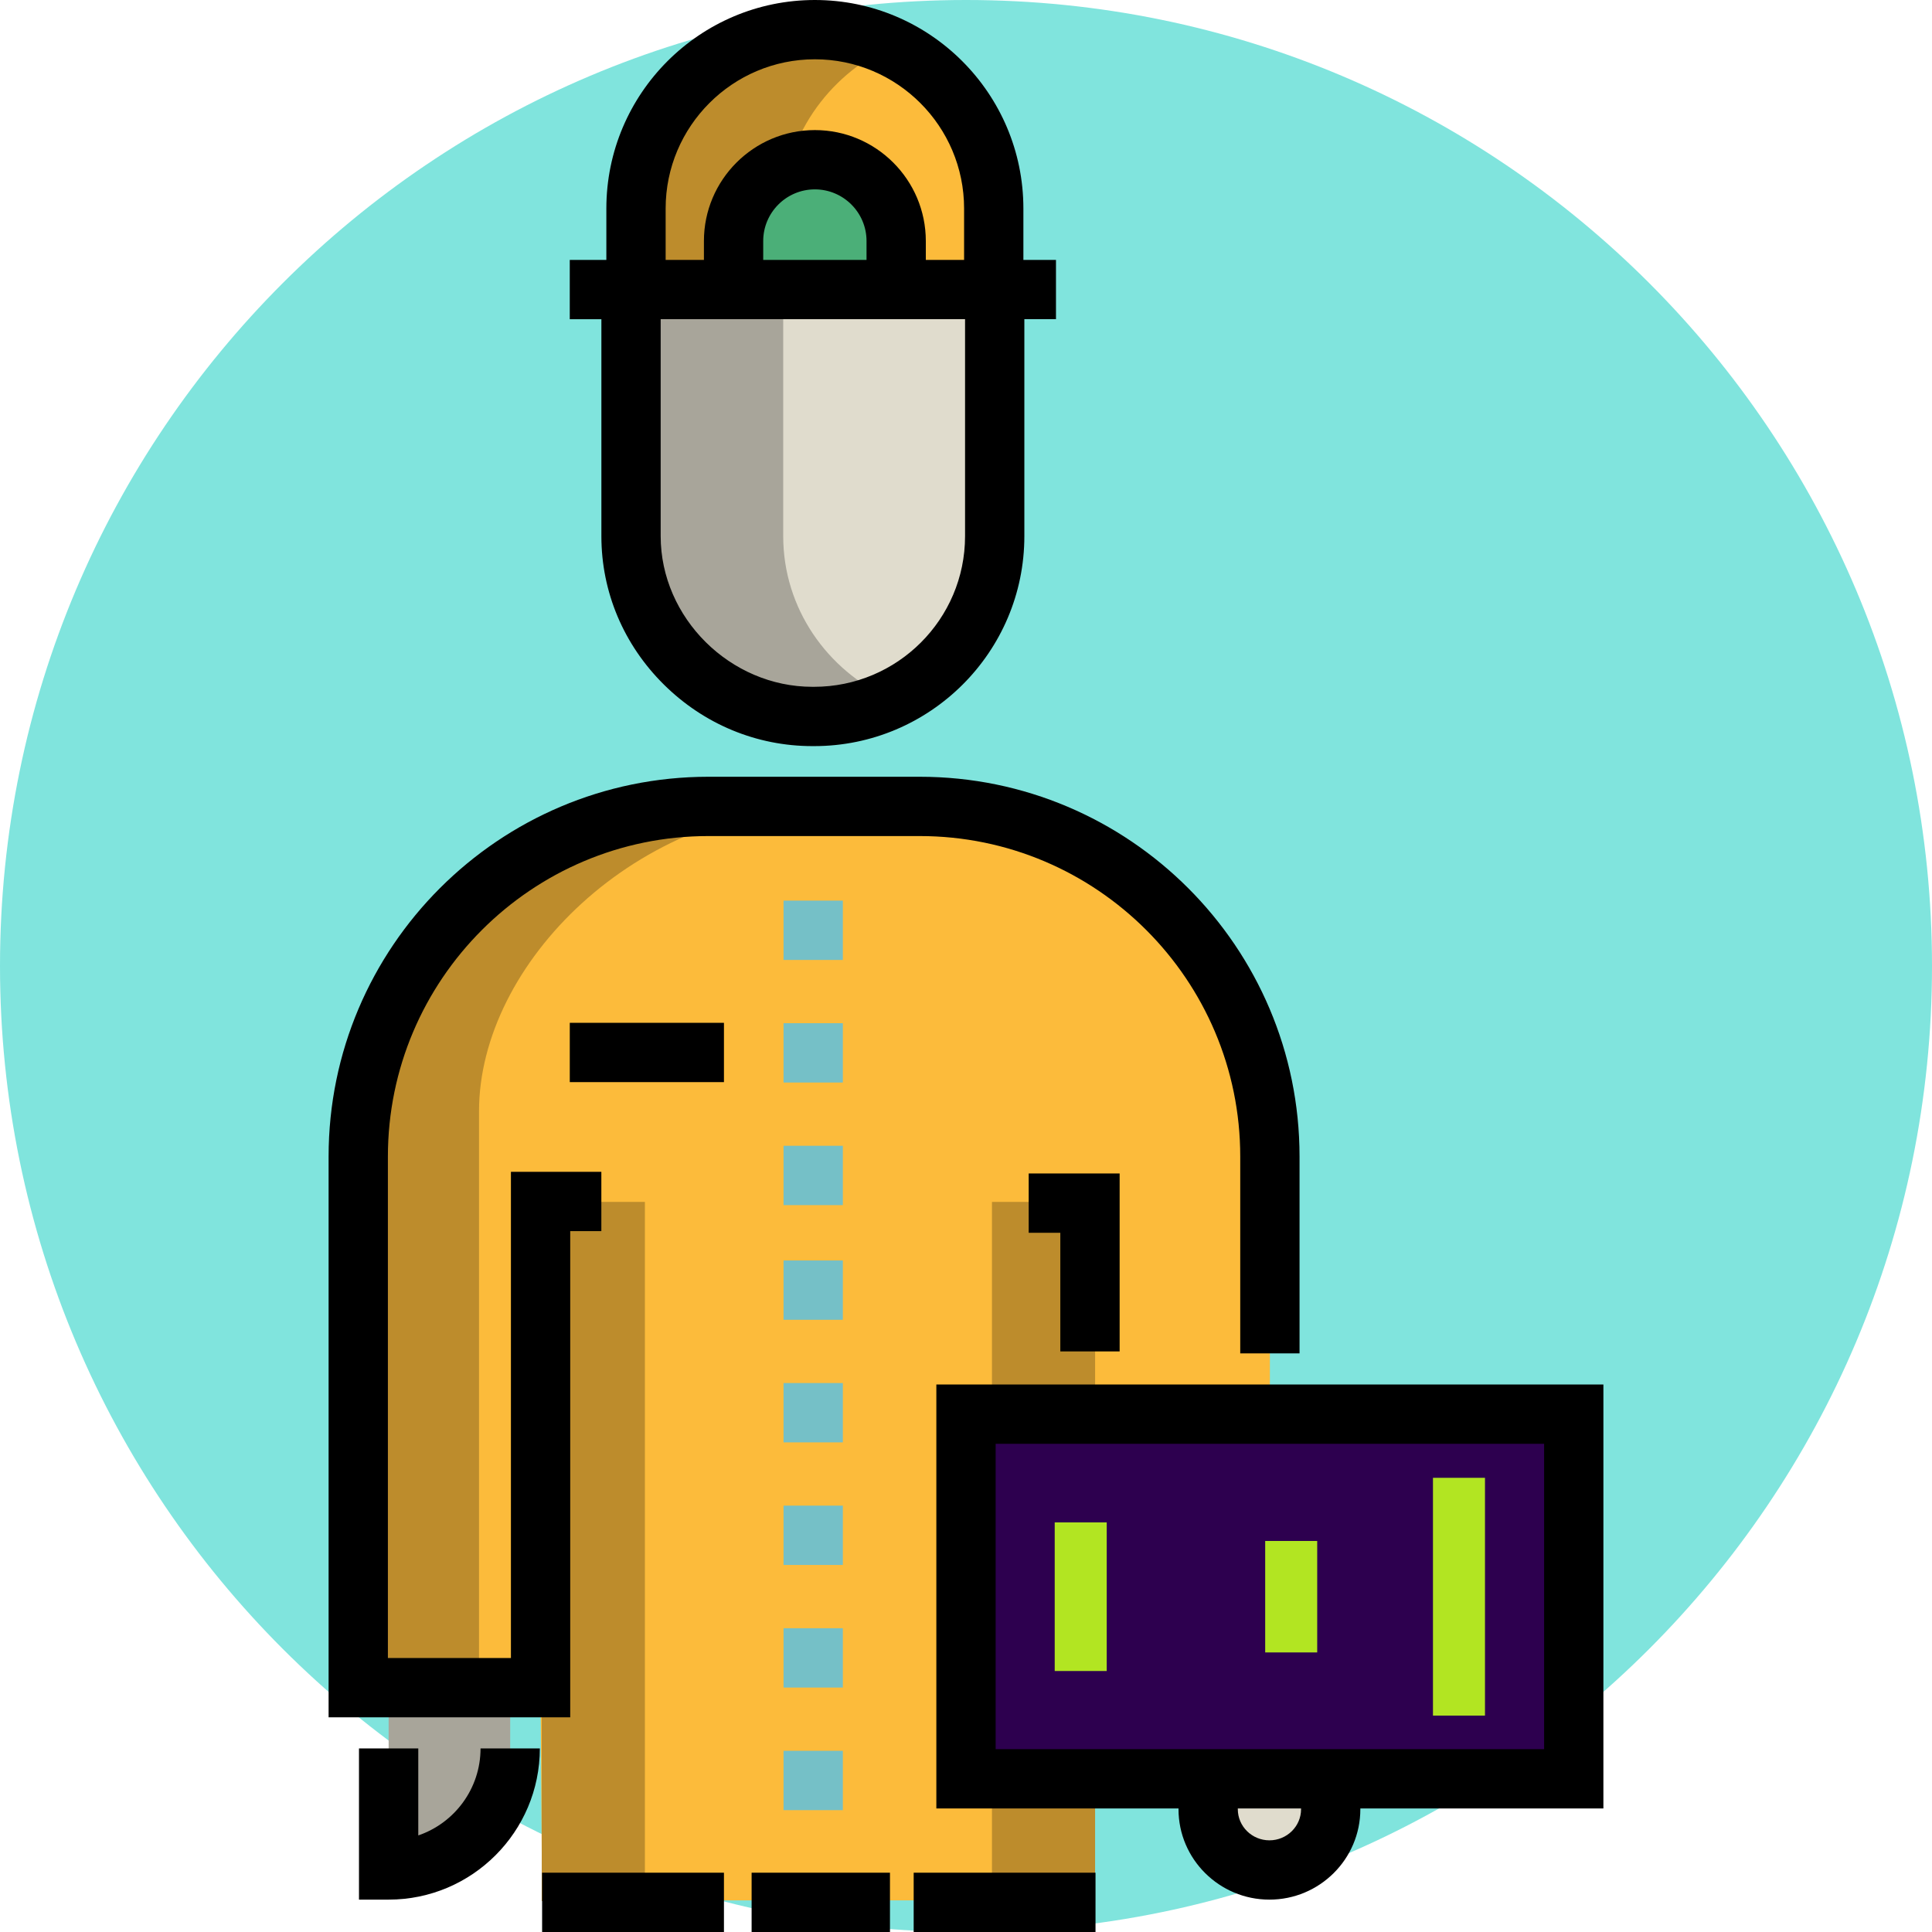 <?xml version="1.0" encoding="UTF-8" standalone="no"?>
<!-- Generator: Adobe Illustrator 19.0.0, SVG Export Plug-In . SVG Version: 6.00 Build 0)  -->

<svg
   xmlns:dc="http://purl.org/dc/elements/1.1/"
   xmlns:cc="http://creativecommons.org/ns#"
   xmlns:rdf="http://www.w3.org/1999/02/22-rdf-syntax-ns#"
   xmlns:svg="http://www.w3.org/2000/svg"
   xmlns="http://www.w3.org/2000/svg"
   xmlns:sodipodi="http://sodipodi.sourceforge.net/DTD/sodipodi-0.dtd"
   xmlns:inkscape="http://www.inkscape.org/namespaces/inkscape"
   version="1.1"
   id="Layer_1"
   x="0px"
   y="0px"
   viewBox="0 0 260 260"
   xml:space="preserve"
   inkscape:version="0.91 r13725"
   sodipodi:docname="subscription-icon.svg"
   width="260"
   height="260"><defs
     id="defs14455" /><sodipodi:namedview
     pagecolor="#ffffff"
     bordercolor="#666666"
     borderopacity="1"
     objecttolerance="10"
     gridtolerance="10"
     guidetolerance="10"
     inkscape:pageopacity="0"
     inkscape:pageshadow="2"
     inkscape:window-width="1366"
     inkscape:window-height="745"
     id="namedview14453"
     showgrid="false"
     fit-margin-top="0"
     fit-margin-left="0"
     fit-margin-right="0"
     fit-margin-bottom="0"
     inkscape:zoom="1.84375"
     inkscape:cx="175.21352"
     inkscape:cy="141.11725"
     inkscape:window-x="-8"
     inkscape:window-y="-8"
     inkscape:window-maximized="1"
     inkscape:current-layer="Layer_1" /><path
     style="fill:#5dddd3;fill-opacity:0.784"
     d="M 130,-3.0517578e-5 C 201.797,-3.0517578e-5 260,58.202 260,130 260,201.797 201.797,260 130,260 58.202,260 0,201.797 0,130 0,58.202 58.203,-3.0517578e-5 130,-3.0517578e-5 Z"
     id="path5328"
     inkscape:connector-curvature="0"
     inkscape:transform-center-x="135.59323"
     inkscape:transform-center-y="11.932204" /><g
     id="g14423"
     transform="translate(-120.907,-150.155)" /><g
     id="g14425"
     transform="translate(-120.907,-150.155)" /><g
     id="g14427"
     transform="translate(-120.907,-150.155)" /><g
     id="g14429"
     transform="translate(-120.907,-150.155)" /><g
     id="g14431"
     transform="translate(-120.907,-150.155)" /><g
     id="g14433"
     transform="translate(-120.907,-150.155)" /><g
     id="g14435"
     transform="translate(-120.907,-150.155)" /><g
     id="g14437"
     transform="translate(-120.907,-150.155)" /><g
     id="g14439"
     transform="translate(-120.907,-150.155)" /><g
     id="g14441"
     transform="translate(-120.907,-150.155)" /><g
     id="g14443"
     transform="translate(-120.907,-150.155)" /><g
     id="g14445"
     transform="translate(-120.907,-150.155)" /><g
     id="g14447"
     transform="translate(-120.907,-150.155)" /><g
     id="g14449"
     transform="translate(-120.907,-150.155)" /><g
     id="g14451"
     transform="translate(-120.907,-150.155)" /><path
     inkscape:connector-curvature="0"
     style="fill:#a8a59a"
     d="m 52.301,227.117 0,24.536 0,0 c 9.034,0 16.358,-7.324 16.358,-16.358 l 0,0 0,-8.179 -16.358,0 z"
     id="path16280" /><path
     inkscape:connector-curvature="0"
     style="fill:#e0dccd"
     d="m 179.346,239.253 0,4.223 c 0,4.517 -3.728,8.179 -8.245,8.179 -4.517,0 -8.246,-3.662 -8.246,-8.179 l 0,-4.223"
     id="path16282" /><path
     inkscape:connector-curvature="0"
     style="fill:#fcbb3b"
     d="m 170.894,155.644 c 0,-26.024 -21.097,-47.121 -47.121,-47.121 l -28.443,0 c -26.024,0 -47.121,21.097 -47.121,40.965 l 0,77.629 24.536,0 0.205,28.626 73.363,0 0.043,-16.358 20.448,0 -36.805,0 0,-49.074 40.895,0 0,-34.667 0,0 z"
     id="path16284" /><g
     transform="matrix(0.508,0,0,0.508,1.5e-5,-2.1617578e-5)"
     id="g16286"><path
       inkscape:connector-curvature="0"
       style="fill:#bd8c2c"
       d="m 219.943,213.442 -32.213,0 c -51.247,0 -93.306,41.811 -93.306,80.937 l 0,152.672 32.475,0 0,-152.673 c 0,-39.125 41.796,-80.936 93.044,-80.936 z"
       id="path16288" /><rect
       x="143.518"
       y="318.399"
       style="fill:#bd8c2c"
       width="27.321"
       height="185.221"
       id="rect16290" /><rect
       x="262.784"
       y="318.399"
       style="fill:#bd8c2c"
       width="27.321"
       height="185.221"
       id="rect16292" /></g><path
     inkscape:connector-curvature="0"
     style="fill:#fcbb3b"
     d="m 85.591,39.002 0,-10.942 c 0,-13.295 10.777,-24.071 24.071,-24.071 l 0,0 c 13.294,0 24.071,10.777 24.071,24.071 l 0,10.941"
     id="path16294" /><rect
     x="129.998"
     y="190.312"
     style="fill:#2d004f;fill-opacity:1"
     width="81.79"
     height="49.074"
     id="rect16296" /><rect
     x="129.998"
     y="190.312"
     style="fill:#2d004f;fill-opacity:1"
     width="20.448"
     height="49.074"
     id="rect16300" /><path
     inkscape:connector-curvature="0"
     style="fill:#bd8c2c"
     d="m 119.568,6.379 c -3.152,-1.516 -6.89,-2.389 -10.621,-2.389 -13.295,0 -24.291,10.777 -24.291,24.072 l 0,10.639 20.747,0 0,-10.639 c 0,-9.563 6.087,-17.798 14.165,-21.682 z"
     id="path16302" /><path
     inkscape:connector-curvature="0"
     style="fill:#4baf78"
     d="m 98.72,39.002 0,-6.564 c 0,-6.042 4.899,-10.941 10.941,-10.941 l 0,0 c 6.042,0 10.941,4.899 10.941,10.941 l 0,6.565"
     id="path16304" /><path
     inkscape:connector-curvature="0"
     style="fill:#e0dccd"
     d="m 134.129,38.7 0,33.457 c 0,13.309 -11.267,23.996 -24.577,23.996 l -0.219,0 c -13.309,0 -24.678,-10.687 -24.678,-23.996 l 0,-33.457"
     id="path16306" /><path
     inkscape:connector-curvature="0"
     style="fill:#a8a59a"
     d="m 105.402,72.156 0,-33.456 -20.747,0 0,33.456 c 0,13.309 11.369,23.997 24.678,23.997 l 0.219,0 c 3.594,0 6.993,-0.757 10.104,-2.168 -8.345,-3.813 -14.254,-12.113 -14.254,-21.829 z"
     id="path16308" /><path
     inkscape:connector-curvature="0"
     d="m 76.737,231.107 -32.516,0 0,-75.463 c 0,-28.183 22.928,-51.111 51.111,-51.111 l 28.443,0 c 28.183,0 51.111,22.928 51.111,51.111 l 0,26.489 -7.98,0 0,-26.489 c 0,-23.783 -19.348,-43.131 -43.131,-43.131 l -28.443,0 c -23.783,0 -43.131,19.348 -43.131,43.131 l 0,67.484 16.557,0 0,-65.432 12.169,0 0,7.98 -4.189,0 0,65.431 z"
     id="path16310" /><path
     inkscape:connector-curvature="0"
     d="m 142.109,34.977 -4.386,0 0,-6.915 C 137.723,12.589 125.134,-2.1617578e-5 109.661,-2.1617578e-5 94.188,-2.1617578e-5 81.6,12.589 81.6,28.061 l 0,6.915 -4.924,0 0,7.98 4.256,0 0,29.201 c 0,7.5 2.982,14.586 8.396,19.955 5.396,5.35 12.501,8.297 20.006,8.297 l 0.219,0 c 15.605,0 28.3,-12.673 28.3,-28.252 l 0,-29.202 4.256,0 0,-7.979 -5e-4,0 z M 89.579,28.061 c 0,-11.073 9.009,-20.082 20.082,-20.082 11.073,0 20.082,9.009 20.082,20.082 l 0,6.915 -5.151,0 0,-2.539 c 0,-8.233 -6.698,-14.931 -14.931,-14.931 -8.233,0 -14.931,6.698 -14.931,14.931 l 0,2.539 -5.151,0 0,-6.915 z m 27.034,6.915 -13.903,0 0,-2.539 c 0,-3.833 3.118,-6.952 6.952,-6.952 3.833,0 6.952,3.118 6.952,6.952 l -5.1e-4,2.539 0,0 z m 13.26,37.18 c 0,11.178 -9.116,20.272 -20.321,20.272 l -0.219,0 c -11.07,0 -20.422,-9.284 -20.422,-20.272 l 0,-29.201 40.962,0 0,29.201 0,0 z"
     id="path16312" /><rect
     x="-230.877"
     y="192.843"
     width="32"
     height="7"
     id="rect16314"
     style="fill:#b2e522;fill-opacity:1"
     transform="matrix(0,-1,1,0,0,0)" /><rect
     x="170.264"
     y="207.377"
     style="fill:#b2e522;fill-opacity:1"
     width="7"
     height="15"
     id="rect16316" /><g
     transform="matrix(0.508,0,0,0.508,1.5e-5,-2.1617578e-5)"
     id="g16320"><rect
       x="207.567"
       y="238.585"
       style="fill:#75c0c7"
       width="15.714"
       height="15.714"
       id="rect16322" /><rect
       x="207.567"
       y="271.059"
       style="fill:#75c0c7"
       width="15.714"
       height="15.714"
       id="rect16324" /><rect
       x="207.567"
       y="303.534"
       style="fill:#75c0c7"
       width="15.714"
       height="15.714"
       id="rect16326" /><rect
       x="207.567"
       y="333.914"
       style="fill:#75c0c7"
       width="15.714"
       height="15.714"
       id="rect16328" /><rect
       x="207.567"
       y="366.388"
       style="fill:#75c0c7"
       width="15.714"
       height="15.714"
       id="rect16330" /><rect
       x="207.567"
       y="398.863"
       style="fill:#75c0c7"
       width="15.714"
       height="15.714"
       id="rect16332" /><rect
       x="207.567"
       y="431.338"
       style="fill:#75c0c7"
       width="15.714"
       height="15.714"
       id="rect16334" /><rect
       x="207.567"
       y="463.813"
       style="fill:#75c0c7"
       width="15.714"
       height="15.714"
       id="rect16336" /></g><path
     inkscape:connector-curvature="0"
     d="m 215.779,186.322 -89.769,0 0,57.053 32.589,0 0,0.1 c 0,6.71 5.489,12.169 12.235,12.169 6.746,0 12.235,-5.458 12.235,-12.169 l 0,-0.1 32.709,0 z m -40.688,57.153 c 0,2.31 -1.909,4.189 -4.256,4.189 -2.347,0 -4.256,-1.879 -4.256,-4.189 l 0,-0.1 8.511,0 0,0.1 z m 32.709,-8.079 -73.809,0 0,-41.094 20.886,0 32.45,0 20.473,0 z"
     id="path16338"
     sodipodi:nodetypes="ccccssscccccsscccccccccc" /><polygon
     transform="matrix(0.508,0,0,0.508,1.5e-5,-2.1617578e-5)"
     points="296.606,358.007 280.892,358.007 280.892,326.58 272.512,326.58 272.512,310.866 296.606,310.866 "
     id="polygon16340" /><path
     inkscape:connector-curvature="0"
     d="m 52.301,255.643 -3.99,0 0,-20.348 7.98,0 0,11.708 c 4.868,-1.663 8.378,-6.284 8.378,-11.708 l 7.98,0 c -8e-4,11.22 -9.128,20.348 -20.348,20.348 z"
     id="path16342" /><rect
     x="72.955"
     y="252.02"
     width="24.47"
     height="7.98"
     id="rect16344" /><rect
     x="101.149"
     y="252.02"
     width="18.619"
     height="7.98"
     id="rect16346" /><rect
     x="122.959"
     y="252.02"
     width="24.47"
     height="7.98"
     id="rect16348" /><rect
     x="76.679"
     y="137.647"
     width="20.747"
     height="7.98"
     id="rect16350" /><rect
     x="141.938"
     y="204.877"
     style="fill:#b2e522;fill-opacity:1"
     width="7"
     height="20"
     id="rect16316-0" /></svg>